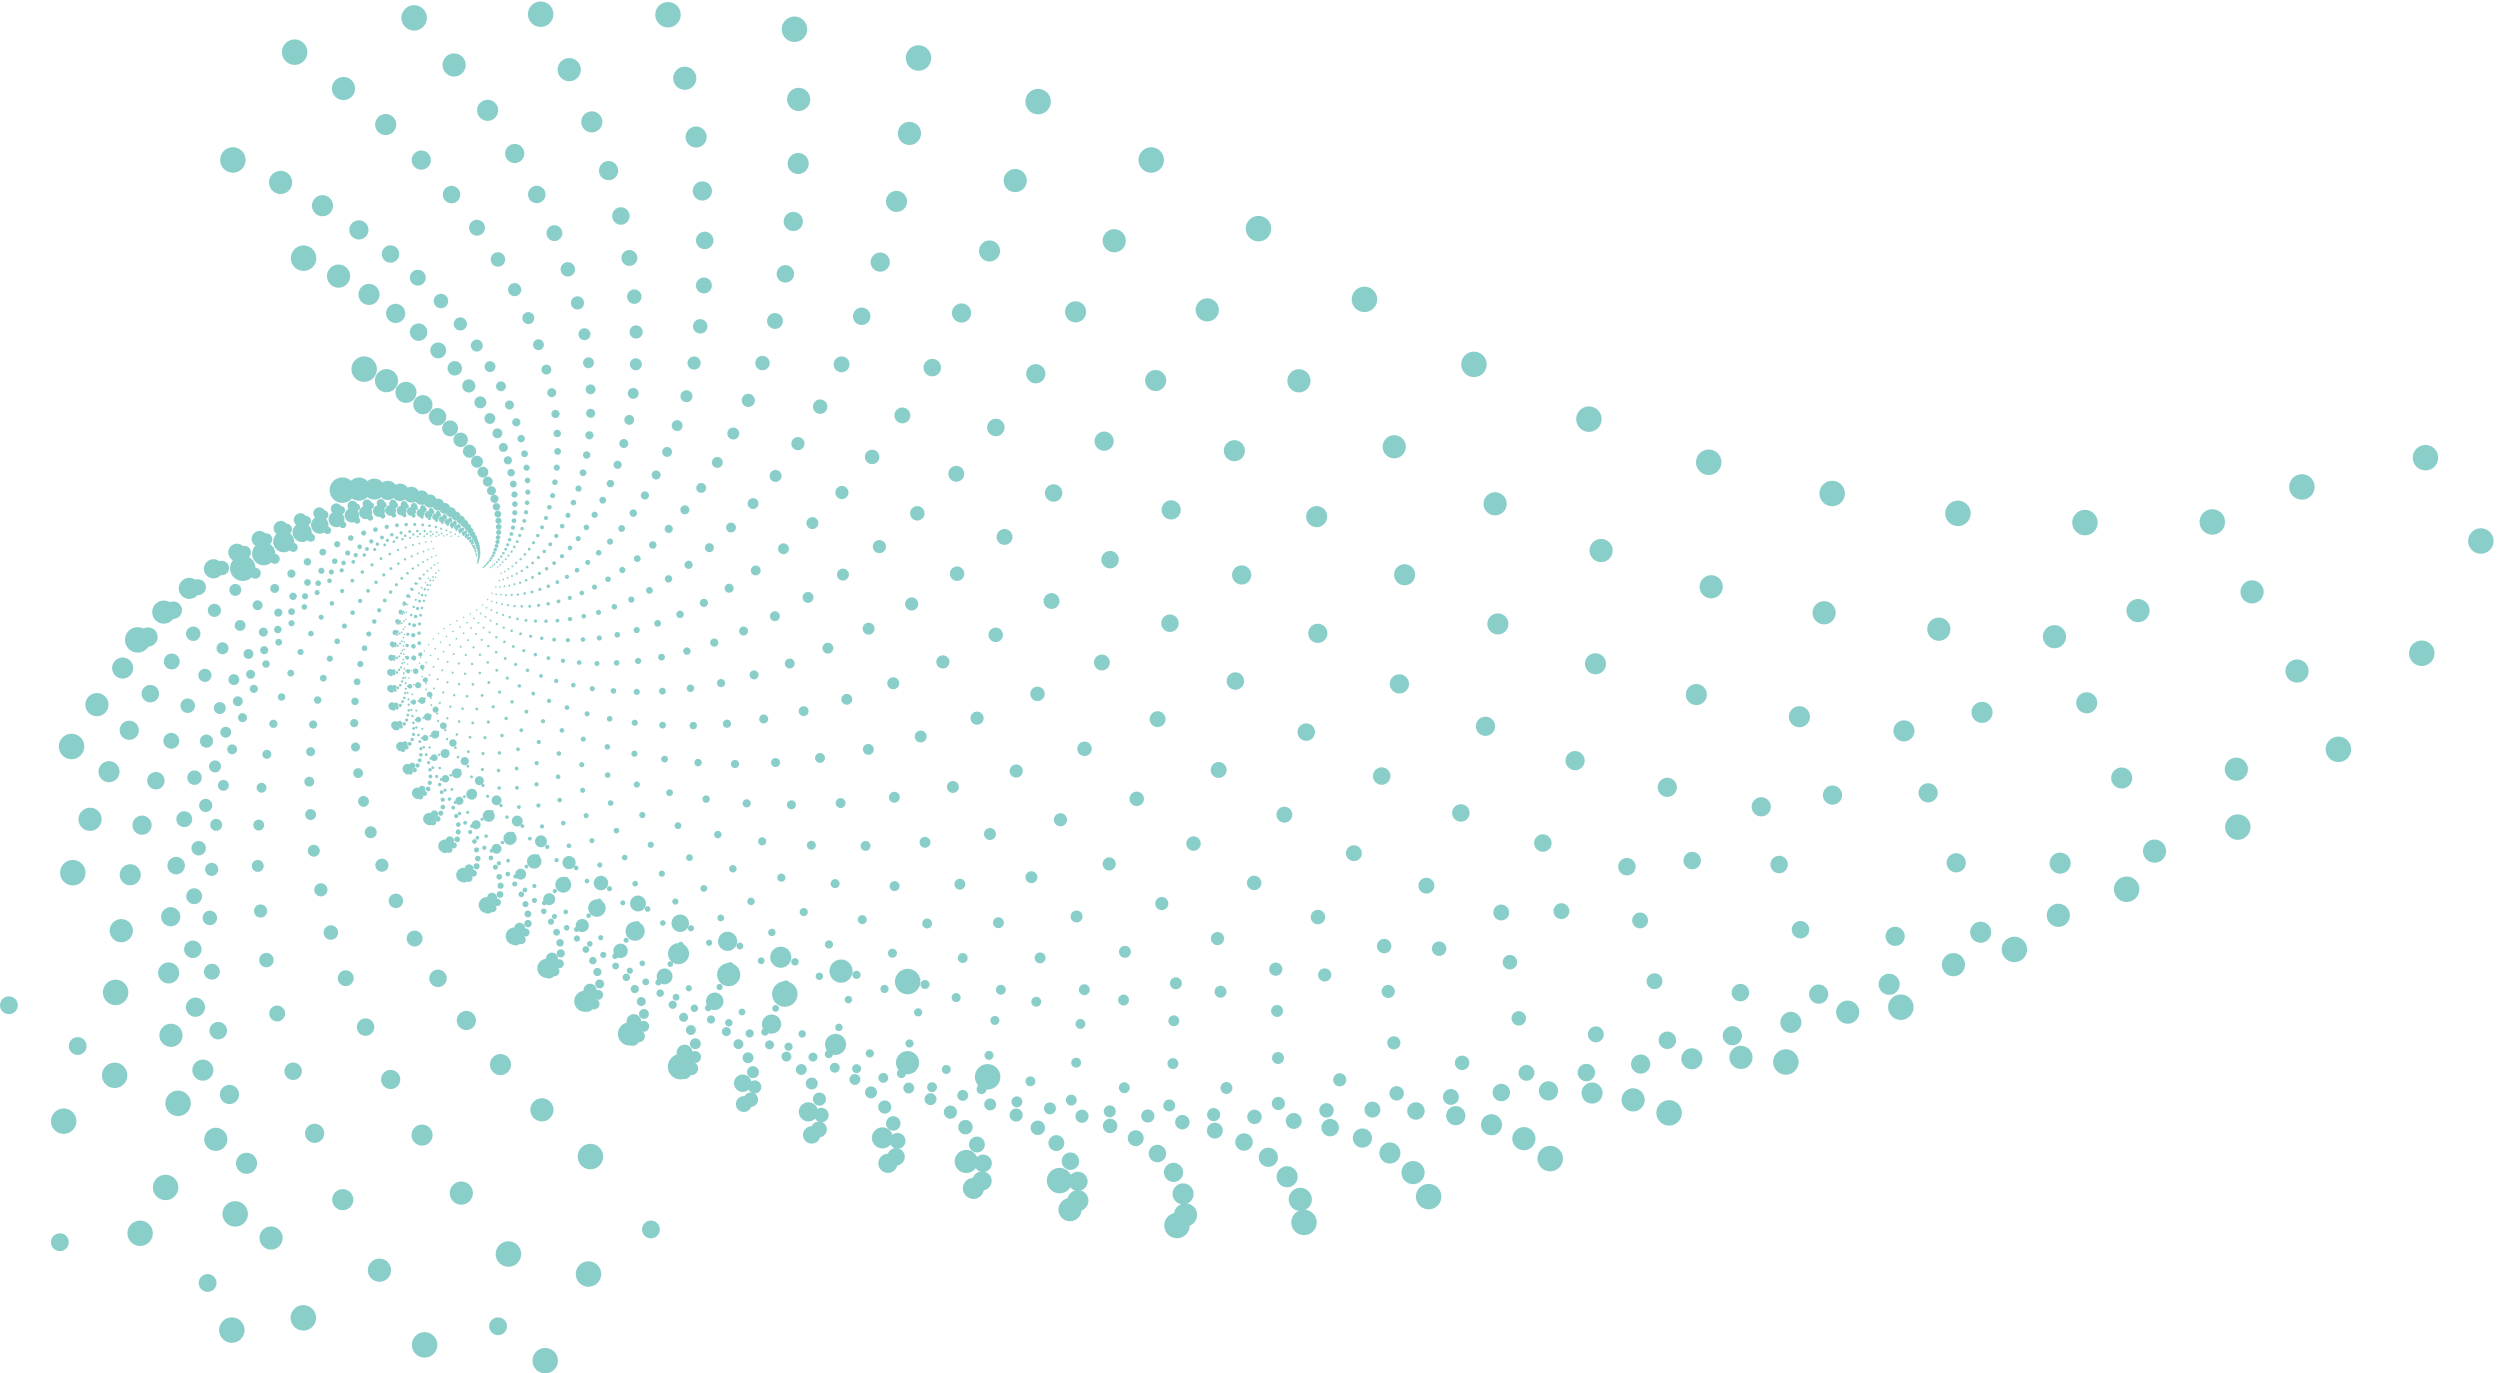 <?xml version="1.0" encoding="UTF-8"?>
<svg id="Layer_2" xmlns="http://www.w3.org/2000/svg" viewBox="0 0 981.28 539.08">
  <defs>
    <style>
      .cls-1 {
        stroke-dasharray: 0 4.31;
        stroke-width: .86px;
      }

      .cls-1, .cls-2, .cls-3, .cls-4, .cls-5, .cls-6, .cls-7, .cls-8, .cls-9, .cls-10, .cls-11, .cls-12, .cls-13, .cls-14, .cls-15, .cls-16, .cls-17, .cls-18, .cls-19, .cls-20, .cls-21, .cls-22, .cls-23, .cls-24, .cls-25, .cls-26, .cls-27, .cls-28, .cls-29, .cls-30, .cls-31 {
        fill: none;
        stroke: #8aceca;
        stroke-linecap: round;
        stroke-linejoin: round;
      }

      .cls-2 {
        stroke-dasharray: 0 23.51;
        stroke-width: 4.7px;
      }

      .cls-3 {
        stroke-dasharray: 0 14.67;
        stroke-width: 2.93px;
      }

      .cls-4 {
        stroke-dasharray: 0 34.29;
        stroke-width: 6.86px;
      }

      .cls-5 {
        stroke-dasharray: 0 11.06;
        stroke-width: 2.21px;
      }

      .cls-6 {
        stroke-dasharray: 0 50;
        stroke-width: 10px;
      }

      .cls-7 {
        stroke-dasharray: 0 7.58;
        stroke-width: 1.52px;
      }

      .cls-8 {
        stroke-dasharray: 0 5.2;
        stroke-width: 1.04px;
      }

      .cls-9 {
        stroke-dasharray: 0 41.4;
        stroke-width: 8.28px;
      }

      .cls-32 {
        fill: #8aceca;
      }

      .cls-10 {
        stroke-dasharray: 0 10.06;
        stroke-width: 2.01px;
      }

      .cls-11 {
        stroke-dasharray: 0 31.2;
        stroke-width: 6.24px;
      }

      .cls-12 {
        stroke-dasharray: 0 21.4;
        stroke-width: 4.28px;
      }

      .cls-13 {
        stroke-dasharray: 0 3.57;
        stroke-width: .71px;
      }

      .cls-14 {
        stroke-dasharray: 0 28.39;
        stroke-width: 5.68px;
      }

      .cls-15 {
        stroke-dasharray: 0 5.71;
        stroke-width: 1.14px;
      }

      .cls-16 {
        stroke-dasharray: 0 16.12;
        stroke-width: 3.22px;
      }

      .cls-17 {
        stroke-dasharray: 0 2.95;
        stroke-width: .59px;
      }

      .cls-18 {
        stroke-dasharray: 0 25.84;
        stroke-width: 5.17px;
      }

      .cls-19 {
        stroke-dasharray: 0 9.16;
        stroke-width: 1.83px;
      }

      .cls-20 {
        stroke-dasharray: 0 4.73;
        stroke-width: .95px;
      }

      .cls-21 {
        stroke-dasharray: 0 13.35;
        stroke-width: 2.67px;
      }

      .cls-22 {
        stroke-dasharray: 0 37.68;
        stroke-width: 7.54px;
      }

      .cls-23 {
        stroke-dasharray: 0 3.92;
        stroke-width: .78px;
      }

      .cls-24 {
        stroke-dasharray: 0 19.47;
        stroke-width: 3.89px;
      }

      .cls-25 {
        stroke-dasharray: 0 8.33;
        stroke-width: 1.67px;
      }

      .cls-26 {
        stroke-dasharray: 0 6.9;
        stroke-width: 1.38px;
      }

      .cls-27 {
        stroke-dasharray: 0 3.24;
        stroke-width: .65px;
      }

      .cls-28 {
        stroke-dasharray: 0 45.5;
        stroke-width: 9.1px;
      }

      .cls-29 {
        stroke-dasharray: 0 6.28;
        stroke-width: 1.26px;
      }

      .cls-30 {
        stroke-dasharray: 0 12.15;
        stroke-width: 2.43px;
      }

      .cls-31 {
        stroke-dasharray: 0 17.72;
        stroke-width: 3.54px;
      }
    </style>
  </defs>
  <g id="low_good">
    <g>
      <g>
        <path class="cls-17" d="M165.08,258.05c3.06-5.85,6.6-9.26,9.22-11.27,5.8-4.46,10.36-4.59,15.51-9.73,3.14-3.13,4.86-6.49,5.81-8.74.14-.14,1.37-1.37,1.13-3.24-.14-1.14-.79-2.22-1.9-2.86-2.19.7-5.02,1.21-6.65-.21-2.28-1.99-.22-6-2.25-8.87-1.21-1.72-4.05-3.25-11.14-2.49-.17-.1-1.69-.94-3.42-.21-1.06.45-1.92,1.36-2.23,2.6,2.43,5.5,4.24,11.31,1.98,13.37-1.44,1.31-3.54.19-5.55.75-3.64,1.02-6.73,7.5-6.92,27.19-.01.38-.01.87.04,1.45.34,4.12,2.76,8.36,4.25,8.16.69-.09,1.55-1.19,2.13-5.91Z"/>
        <path class="cls-27" d="M165.95,262.95c2.91-6.65,6.53-10.66,9.24-13.06,6.02-5.33,11-5.83,16.25-11.86,3.2-3.67,4.83-7.49,5.69-10.02.14-.16,1.39-1.61,1-3.63-.24-1.24-1.04-2.37-2.3-2.99-2.35.93-5.41,1.72-7.31.27-2.66-2.01-.71-6.56-3.14-9.55-1.46-1.79-4.69-3.26-12.4-1.88-.19-.09-1.93-.9-3.77.03-1.13.57-2,1.64-2.25,3.02,3.09,5.85,5.52,12.08,3.2,14.5-1.48,1.55-3.87.48-6.02,1.25-3.92,1.39-6.8,8.74-5.5,30.34.02.41.05.96.15,1.59.69,4.49,3.67,8.95,5.29,8.62.75-.15,1.61-1.42,1.88-6.64Z"/>
        <path class="cls-13" d="M167.27,268.25c2.68-7.52,6.34-12.18,9.13-15.03,6.19-6.31,11.62-7.23,16.91-14.24,3.22-4.27,4.72-8.58,5.47-11.42.14-.19,1.4-1.87.81-4.06-.36-1.34-1.32-2.52-2.75-3.1-2.51,1.2-5.79,2.3-7.99.86-3.07-2-1.28-7.13-4.18-10.22-1.74-1.85-5.39-3.21-13.74-1.11-.22-.09-2.18-.84-4.13.32-1.19.71-2.07,1.95-2.24,3.48,3.83,6.17,6.97,12.82,4.61,15.65-1.5,1.81-4.21.83-6.51,1.83-4.19,1.83-6.78,10.1-3.71,33.68.05.45.13,1.05.29,1.73,1.1,4.87,4.71,9.53,6.46,9.04.81-.23,1.65-1.68,1.55-7.42Z"/>
        <path class="cls-23" d="M169.13,273.96c2.36-8.45,6.02-13.84,8.86-17.17,6.3-7.39,12.18-8.82,17.44-16.91,3.21-4.93,4.52-9.77,5.13-12.94.14-.21,1.39-2.16.58-4.51-.5-1.44-1.64-2.66-3.25-3.19-2.66,1.51-6.18,2.96-8.7,1.56-3.52-1.96-1.95-7.72-5.36-10.89-2.05-1.9-6.15-3.11-15.15-.16-.25-.08-2.46-.76-4.5.67-1.25.87-2.12,2.3-2.18,3.99,4.67,6.47,8.63,13.52,6.26,16.81-1.51,2.1-4.55,1.23-6.99,2.51-4.45,2.32-6.66,11.6-1.48,37.2.09.49.22,1.14.45,1.88,1.58,5.25,5.89,10.09,7.77,9.42.87-.31,1.68-1.97,1.13-8.25Z"/>
        <path class="cls-1" d="M171.6,280.07c1.94-9.44,5.53-15.63,8.39-19.51,6.34-8.59,12.68-10.6,17.82-19.87,3.14-5.65,4.2-11.05,4.63-14.58.14-.25,1.36-2.48.29-4.99-.66-1.54-2-2.79-3.81-3.24-2.8,1.86-6.54,3.72-9.41,2.37-4-1.88-2.73-8.32-6.71-11.52-2.39-1.92-6.98-2.93-16.62.99-.28-.07-2.75-.64-4.88,1.08-1.31,1.05-2.14,2.68-2.09,4.54,5.62,6.74,10.49,14.15,8.15,17.94-1.49,2.42-4.89,1.7-7.48,3.28-4.7,2.89-6.41,13.22,1.23,40.9.13.53.33,1.23.63,2.02,2.14,5.64,7.23,10.6,9.24,9.73.93-.41,1.69-2.29.61-9.13Z"/>
        <path class="cls-20" d="M174.78,286.59c1.41-10.5,4.87-17.56,7.71-22.03,6.29-9.9,13.08-12.6,18.02-23.15,3.01-6.43,3.76-12.44,3.95-16.34.14-.28,1.3-2.82-.07-5.49-.84-1.64-2.41-2.91-4.42-3.26-2.92,2.25-6.89,4.58-10.14,3.32-4.53-1.75-3.63-8.91-8.24-12.12-2.77-1.93-7.88-2.68-18.14,2.36-.31-.05-3.07-.49-5.27,1.55-1.35,1.25-2.15,3.1-1.94,5.14,6.68,6.95,12.59,14.71,10.31,19.05-1.45,2.76-5.23,2.23-7.94,4.17-4.93,3.53-6.02,14.99,4.48,44.74.19.57.46,1.32.85,2.17,2.77,6.02,8.74,11.07,10.88,9.95.99-.52,1.68-2.64-.03-10.06Z"/>
        <path class="cls-8" d="M178.77,293.48c.74-11.61,3.99-19.63,6.76-24.74,6.14-11.33,13.38-14.81,17.97-26.76,2.8-7.28,3.17-13.92,3.08-18.21.13-.32,1.21-3.19-.49-6.02-1.05-1.73-2.86-3-5.1-3.24-3.03,2.69-7.2,5.55-10.86,4.42-5.1-1.57-4.66-9.49-9.96-12.65-3.18-1.9-8.84-2.33-19.71,3.97-.34-.04-3.4-.3-5.66,2.11-1.38,1.48-2.11,3.57-1.73,5.78,7.85,7.11,14.92,15.16,12.76,20.09-1.38,3.14-5.56,2.85-8.39,5.18-5.13,4.24-5.45,16.89,8.34,48.7.25.61.61,1.41,1.1,2.31,3.5,6.38,10.43,11.47,12.69,10.08,1.05-.64,1.64-3.03-.81-11.03Z"/>
        <path class="cls-15" d="M183.66,300.74c-.08-12.79,2.87-21.82,5.51-27.63,5.86-12.89,13.53-17.26,17.65-30.71,2.51-8.2,2.41-15.51,1.98-20.2.11-.36,1.09-3.59-1-6.56-1.28-1.82-3.37-3.07-5.83-3.16-3.12,3.18-7.47,6.63-11.57,5.68-5.72-1.33-5.83-10.04-11.89-13.11-3.63-1.84-9.87-1.88-21.3,5.87-.38-.01-3.75-.07-6.04,2.74-1.4,1.73-2.04,4.07-1.46,6.47,9.15,7.19,17.52,15.48,15.53,21.04-1.27,3.55-5.88,3.55-8.8,6.32-5.3,5.04-4.68,18.93,12.88,52.75.32.65.77,1.5,1.38,2.45,4.33,6.73,12.32,11.77,14.68,10.07,1.1-.79,1.57-3.44-1.73-12.03Z"/>
        <path class="cls-29" d="M189.59,308.31c-1.07-14.01,1.47-24.14,3.93-30.72,5.44-14.58,13.51-19.96,17-35.02,2.13-9.18,1.45-17.18.62-22.3.1-.4.92-4.02-1.6-7.11-1.54-1.9-3.92-3.11-6.64-3.02-3.17,3.73-7.68,7.84-12.24,7.11-6.37-1.02-7.16-10.56-14.04-13.46-4.12-1.74-10.96-1.31-22.9,8.06-.41.01-4.12.21-6.41,3.47-1.41,2-1.93,4.62-1.1,7.21,10.59,7.18,20.4,15.62,18.64,21.88-1.12,3.99-6.17,4.34-9.16,7.61-5.43,5.94-3.68,21.11,18.16,56.83.4.69.96,1.59,1.7,2.58,5.26,7.05,14.4,11.96,16.86,9.92,1.14-.95,1.45-3.89-2.82-13.05Z"/>
        <path class="cls-26" d="M196.66,316.17c-2.25-15.28-.23-26.57,1.95-33.97,4.84-16.4,13.27-22.92,15.95-39.7,1.63-10.23.27-18.95-1.03-24.49.08-.45.7-4.47-2.3-7.67-1.84-1.96-4.54-3.11-7.51-2.8-3.19,4.33-7.82,9.19-12.88,8.73-7.06-.63-8.66-11.03-16.42-13.68-4.65-1.59-12.12-.59-24.49,10.59-.45.05-4.5.54-6.76,4.3-1.39,2.3-1.76,5.21-.65,7.98,12.16,7.06,23.56,15.56,22.11,22.55-.92,4.46-6.43,5.23-9.46,9.04-5.49,6.92-2.41,23.43,24.26,60.91.49.73,1.18,1.67,2.06,2.7,6.31,7.32,16.71,12,19.25,9.58,1.18-1.13,1.29-4.38-4.09-14.09Z"/>
        <path class="cls-7" d="M205.02,324.23c-3.63-16.58-2.29-29.11-.47-37.39,4.05-18.35,12.8-26.14,14.44-44.74,1-11.34-1.15-20.79-3-26.77.05-.5.42-4.96-3.11-8.24-2.16-2.01-5.22-3.06-8.44-2.49-3.17,4.99-7.86,10.67-13.45,10.56-7.79-.15-10.34-11.43-19.05-13.73-5.22-1.38-13.33.28-26.03,13.49-.49.09-4.89.94-7.08,5.23-1.35,2.63-1.53,5.85-.11,8.8,13.87,6.81,27.02,15.26,25.96,23.03-.67,4.96-6.65,6.23-9.67,10.64-5.49,8.01-.85,25.86,31.27,64.91.6.76,1.42,1.74,2.47,2.8,7.47,7.54,19.23,11.88,21.83,9.03,1.21-1.32,1.08-4.9-5.56-15.13Z"/>
        <path class="cls-25" d="M214.81,332.43c-5.26-17.89-4.75-31.74-3.38-40.95,3.04-20.43,12.02-29.63,12.4-50.15.23-12.5-2.86-22.71-5.34-29.12.02-.55.08-5.47-4.04-8.79-2.53-2.04-5.95-2.96-9.45-2.08-3.09,5.72-7.8,12.3-13.93,12.61-8.55.43-12.21-11.73-21.94-13.59-5.83-1.12-14.59,1.33-27.5,16.78-.53.13-5.28,1.41-7.36,6.28-1.27,2.98-1.23,6.53.56,9.66,15.72,6.4,30.79,14.65,30.23,23.26-.36,5.48-6.82,7.34-9.79,12.4-5.41,9.2,1.05,28.42,39.25,68.76.71.79,1.69,1.8,2.92,2.88,8.77,7.69,21.99,11.55,24.63,8.22,1.22-1.54.81-5.46-7.26-16.16Z"/>
        <path class="cls-19" d="M226.16,340.67c-7.13-19.21-7.64-34.43-6.84-44.64,1.76-22.63,10.91-33.41,9.75-55.93-.71-13.72-4.87-24.67-8.09-31.51-.02-.6-.33-6-5.1-9.33-2.93-2.04-6.75-2.78-10.52-1.56-2.95,6.5-7.61,14.08-14.3,14.89-9.34,1.13-14.29-11.93-25.09-13.22-6.48-.78-15.89,2.58-28.86,20.51-.57.19-5.68,1.95-7.59,7.44-1.17,3.37-.85,7.25,1.35,10.54,17.73,5.81,34.87,13.7,34.92,23.18.03,6.04-6.91,8.57-9.78,14.35-5.22,10.5,3.33,31.07,48.3,72.37.84.81,1.99,1.84,3.43,2.93,10.21,7.76,25,10.97,27.63,7.13,1.22-1.79.47-6.04-9.19-17.16Z"/>
        <path class="cls-10" d="M239.23,348.84c-9.29-20.51-11.01-37.16-10.92-48.41.2-24.94,9.4-37.46,6.4-62.05-1.83-14.99-7.23-26.67-11.28-33.92-.07-.66-.82-6.55-6.31-9.83-3.36-2.01-7.62-2.53-11.65-.9-2.73,7.35-7.26,16.02-14.54,17.42-10.15,1.95-16.58-11.98-28.52-12.57-7.16-.35-17.22,4.04-30.06,24.69-.61.25-6.08,2.57-7.75,8.74-1.02,3.78-.37,8.02,2.29,11.46,19.88,5.02,39.28,12.35,40.05,22.73.5,6.62-6.92,9.92-9.62,16.48-4.92,11.91,6.04,33.81,58.49,75.63.98.82,2.32,1.87,3.98,2.95,11.78,7.73,28.24,10.11,30.83,5.69,1.2-2.05.05-6.66-11.39-18.11Z"/>
        <path class="cls-5" d="M254.19,356.78c-11.76-21.78-14.92-39.89-15.68-52.23-1.7-27.36,7.43-41.78,2.26-68.52-3.15-16.29-9.98-28.68-14.97-36.32-.13-.72-1.4-7.12-7.67-10.3-3.84-1.95-8.54-2.19-12.84-.1-2.43,8.27-6.73,18.12-14.6,20.21-10.98,2.92-19.09-11.86-32.23-11.59-7.88.16-18.57,5.75-31.06,29.37-.65.32-6.47,3.28-7.83,10.18-.83,4.22.21,8.82,3.39,12.38,22.18,3.97,44,10.53,45.65,21.85,1.05,7.22-6.82,11.41-9.28,18.8-4.48,13.44,9.21,36.6,69.92,78.43,1.14.83,2.69,1.87,4.59,2.93,13.51,7.57,31.73,8.92,34.23,3.88,1.16-2.34-.45-7.31-13.88-18.98Z"/>
        <path class="cls-30" d="M271.2,364.35c-14.56-22.97-19.41-42.58-21.2-56.05-3.96-29.86,4.94-46.37-2.78-75.28-4.7-17.62-13.13-30.68-19.19-38.67-.2-.78-2.08-7.7-9.2-10.7-4.36-1.84-9.53-1.75-14.08.88-2.03,9.25-5.99,20.38-14.46,23.27-11.81,4.04-21.84-11.54-36.22-10.24-8.62.78-19.92,7.73-31.8,34.58-.69.4-6.84,4.1-7.8,11.76-.59,4.69.9,9.65,4.67,13.31,24.62,2.66,49.04,8.17,51.72,20.45,1.71,7.83-6.6,13.03-8.74,21.32-3.88,15.07,12.9,39.41,82.66,80.61,1.32.82,3.09,1.84,5.26,2.86,15.39,7.26,35.47,7.35,37.82,1.63,1.09-2.66-1.06-7.97-16.67-19.74Z"/>
        <path class="cls-21" d="M290.43,371.34c-17.72-24.06-24.54-45.19-27.53-59.82-6.63-32.43,1.86-51.21-8.81-82.31-6.51-18.95-16.75-32.62-24-40.92-.28-.84-2.87-8.28-10.9-11.02-4.92-1.68-10.58-1.19-15.37,2.04-1.52,10.3-5.01,22.8-14.07,26.62-12.64,5.33-24.82-10.98-40.49-8.45-9.39,1.52-21.24,10-32.21,40.35-.73.49-7.19,5.01-7.65,13.49-.28,5.19,1.73,10.51,6.14,14.24,27.19,1.03,54.39,5.19,58.26,18.45,2.47,8.45-6.24,14.79-7.94,24.04-3.1,16.82,17.16,42.22,96.79,82.03,1.5.8,3.53,1.78,5.98,2.74,17.43,6.78,39.45,5.34,41.59-1.12.99-2.99-1.77-8.66-19.79-20.36Z"/>
        <path class="cls-3" d="M312.04,377.52c-21.27-25.02-30.37-47.66-34.77-63.46-9.75-35.04-1.88-56.28-15.97-89.56-8.59-20.28-20.86-34.48-29.45-43.01-.37-.89-3.79-8.85-12.8-11.25-5.52-1.47-11.69-.49-16.69,3.41-.87,11.41-3.74,25.38-13.38,30.26-13.44,6.81-28.05-10.13-45.03-6.16-10.18,2.38-22.52,12.59-32.22,46.7-.76.6-7.49,6.05-7.35,15.37.09,5.71,2.7,11.39,7.82,15.14,29.88-.96,60.02,1.52,65.28,15.76,3.35,9.08-5.71,16.69-6.86,26.96-2.1,18.68,22.05,44.96,112.39,82.51,1.71.76,4,1.68,6.77,2.54,19.62,6.09,43.65,2.82,45.5-4.41.86-3.36-2.6-9.36-23.25-20.8Z"/>
        <path class="cls-16" d="M336.2,382.65c-25.23-25.8-36.95-49.92-42.98-66.91-13.37-37.67-6.38-61.56-24.37-96.95-10.97-21.57-25.51-36.2-35.58-44.9-.47-.95-4.83-9.42-14.89-11.35-6.17-1.18-12.86.36-18.04,5.02-.08,12.57-2.16,28.1-12.35,34.2-14.21,8.5-31.53-8.95-49.83-3.3-10.98,3.39-23.72,15.53-31.74,53.66-.79.71-7.75,7.2-6.88,17.41.53,6.26,3.84,12.28,9.73,15.99,32.68-3.34,65.91-2.93,72.77,12.28,4.37,9.69-4.98,18.73-5.46,30.08-.88,20.63,27.62,47.6,129.53,81.83,1.93.7,4.52,1.54,7.61,2.27,21.98,5.18,48.07-.25,49.55-8.32.68-3.75-3.57-10.06-27.08-21.02Z"/>
        <path class="cls-31" d="M363.08,386.42c-29.64-26.35-44.33-51.89-52.24-70.05-17.55-40.27-11.71-66.99-34.15-104.41-13.68-22.81-30.74-37.73-42.45-46.49-.59-1.01-6.02-9.95-17.19-11.3-6.85-.83-14.07,1.38-19.39,6.89.87,13.79-.21,30.97-10.91,38.44-14.93,10.41-35.25-7.4-54.88.21-11.77,4.56-24.81,18.84-30.68,61.26-.81.84-7.94,8.49-6.21,19.61,1.06,6.82,5.15,13.16,11.89,16.79,35.57-6.17,72.03-8.26,80.72,7.88,5.54,10.29-4.02,20.92-3.68,33.4.62,22.69,33.92,50.06,148.27,79.78,2.17.62,5.07,1.34,8.52,1.9,24.49,3.99,52.68-3.96,53.67-12.92.46-4.16-4.69-10.75-31.3-20.97Z"/>
        <path class="cls-24" d="M392.84,388.49c-34.51-26.61-52.57-53.48-62.64-72.78-22.32-42.8-17.97-72.54-45.44-111.84-16.74-23.95-36.59-39-50.1-47.71-.72-1.06-7.36-10.45-19.71-11.07-7.57-.38-15.31,2.59-20.72,9.04,2.01,15.05,2.15,33.97-9.02,42.97-15.57,12.55-39.21-5.41-60.15,4.43-12.56,5.9-25.76,22.55-28.93,69.5-.82.98-8.06,9.92-5.3,21.98,1.69,7.39,6.65,14.03,14.32,17.49,38.52-9.49,78.33-14.58,89.09,2.45,6.86,10.86-2.8,23.24-1.47,36.89,2.42,24.82,41.03,52.28,168.65,76.09,2.43.51,5.66,1.08,9.48,1.43,27.15,2.5,57.44-8.38,57.85-18.28.19-4.6-5.96-11.43-35.92-20.59Z"/>
        <path class="cls-12" d="M425.62,388.47c-39.87-26.52-61.73-54.6-74.24-74.99-27.75-45.2-25.26-78.14-58.39-119.12-20.19-24.97-43.1-39.95-58.57-48.46-.87-1.11-8.87-10.89-22.46-10.62-8.33.16-16.59,4.01-22.02,11.5,3.36,16.34,4.96,37.07-6.59,47.8-16.1,14.96-43.39-2.92-65.59,9.47-13.31,7.43-26.51,26.7-26.39,78.41-.83,1.14-8.07,11.49-4.13,24.5,2.42,7.97,8.37,14.88,17.04,18.08,41.5-13.36,84.75-21.99,97.85-4.14,8.35,11.38-1.29,25.69,1.21,40.55,4.56,27.02,48.98,54.16,190.71,70.48,2.7.38,6.29.75,10.51.84,29.95.65,62.33-13.59,62.01-24.47-.15-5.05-7.41-12.07-40.95-19.82Z"/>
        <path class="cls-2" d="M461.55,385.95c-45.74-26.02-71.85-55.12-87.14-76.51-33.89-47.43-33.68-83.72-73.14-126.11-24.04-25.83-50.31-40.49-67.92-48.63-1.04-1.15-10.55-11.26-25.43-9.92-9.12.82-17.88,5.67-23.26,14.29,4.94,17.66,8.28,40.26-3.56,52.9-16.51,17.63-47.79.12-71.18,15.41-14.02,9.17-27.01,31.3-22.92,87.98-.82,1.31-7.97,13.21-2.65,27.17,3.26,8.55,10.31,15.67,20.07,18.51,44.47-17.82,91.22-30.6,106.95-12.04,10.03,11.83.55,28.26,4.44,44.36,7.07,29.28,57.85,55.62,214.47,62.64,2.99.2,6.95.34,11.58.12,32.89-1.58,67.28-19.67,66.1-31.58-.55-5.53-9.05-12.67-46.41-18.58Z"/>
        <path class="cls-18" d="M500.75,380.42c-52.14-25.02-82.99-54.92-101.39-77.19-40.78-49.39-43.34-89.2-89.84-132.63-28.34-26.47-58.26-40.53-78.19-48.11-1.23-1.18-12.43-11.53-28.64-8.93-9.93,1.6-19.16,7.59-24.41,17.45,6.76,18.98,12.16,43.5.15,58.26-16.74,20.59-52.38,3.8-76.85,22.35-14.67,11.12-27.21,36.38-18.38,98.2-.8,1.5-7.72,15.1-.82,29.99,4.23,9.13,12.5,16.38,23.42,18.75,47.39-22.95,97.65-40.54,116.31-21.4,11.9,12.2,2.77,30.94,8.27,48.29,9.99,31.55,67.68,56.54,239.91,52.23,3.29,0,7.64-.16,12.7-.76,35.93-4.25,72.25-26.72,70.04-39.69-1.02-6.02-10.89-13.19-52.3-16.81Z"/>
        <path class="cls-14" d="M543.29,371.36c-59.07-23.43-95.19-53.84-117.06-76.85-48.49-51.02-54.35-94.46-108.65-138.51-33.09-26.85-66.97-39.96-89.4-46.74-1.44-1.2-14.51-11.69-32.08-7.59-10.77,2.51-20.42,9.79-25.42,21,8.87,20.28,16.66,46.76,4.63,63.86-16.78,23.86-57.13,8.18-82.53,30.39-15.23,13.32-27.04,41.97-12.62,109.06-.76,1.71-7.31,17.14,1.4,32.94,5.34,9.68,14.96,17,27.11,18.76,50.19-28.79,103.94-51.92,125.87-32.38,13.98,12.46,5.41,33.7,12.77,52.3,13.37,33.82,78.52,56.79,267,38.86,3.61-.26,8.37-.76,13.87-1.8,39.06-7.41,77.15-34.83,73.74-48.88-1.58-6.52-12.95-13.63-58.62-14.42Z"/>
        <path class="cls-11" d="M589.24,358.16c-66.55-21.15-108.48-51.73-134.21-75.27-57.07-52.21-66.82-99.38-129.73-143.51-38.34-26.89-76.48-38.67-101.58-44.39-1.67-1.2-16.8-11.7-35.75-5.86-11.61,3.58-21.64,12.29-26.25,24.97,11.28,21.56,21.85,49.98,9.97,69.65-16.56,27.44-62,13.34-88.14,39.64-15.67,15.77-26.42,48.08-5.48,120.52-.7,1.93-6.7,19.35,4.06,36,6.6,10.2,17.71,17.49,31.16,18.49,52.81-35.41,109.96-64.89,135.5-45.14,16.28,12.59,8.51,36.53,18,56.36,17.25,36.05,90.43,56.24,295.67,22.14,3.94-.56,9.11-1.47,15.07-3.04,42.25-11.12,81.91-44.1,77.09-59.23-2.24-7.03-15.24-13.94-65.37-11.32Z"/>
        <path class="cls-4" d="M638.59,340.18c-74.58-18.09-122.88-48.39-152.9-72.23-66.56-52.86-80.87-103.82-153.21-147.37-44.09-26.54-86.8-36.53-114.76-40.87-1.92-1.19-19.32-11.54-39.64-3.69-12.45,4.81-22.78,15.13-26.86,29.38,14.02,22.77,27.78,53.11,16.27,75.59-16.05,31.35-66.94,19.38-93.58,50.21-15.97,18.49-25.28,54.73,3.23,132.54-.62,2.17-5.86,21.73,7.21,39.15,8.01,10.68,20.75,17.82,35.57,17.88,55.18-42.86,115.57-79.56,145.07-59.87,18.81,12.55,12.13,39.39,24.06,60.4,21.67,38.2,103.44,54.72,325.81,1.6,4.28-.92,9.88-2.31,16.28-4.49,45.47-15.43,86.41-54.62,79.97-70.84-2.99-7.53-17.78-14.12-72.53-7.39Z"/>
        <path class="cls-22" d="M691.31,316.68c-83.14-14.11-138.41-43.63-173.15-67.46-77.02-52.84-96.61-107.61-179.25-149.81-50.36-25.72-97.95-33.39-128.94-36-2.2-1.16-22.06-11.17-43.74-1-13.28,6.23-23.81,18.34-27.2,34.27,17.11,23.88,34.53,56.09,23.63,81.61-15.2,35.59-71.9,26.38-98.74,62.22-16.09,21.49-23.52,61.94,13.71,145.04-.52,2.43-4.76,24.27,10.91,42.37,9.6,11.09,24.11,17.94,40.36,16.87,57.2-51.21,120.59-96.08,154.44-76.75,21.58,12.32,16.32,42.25,31,64.37,26.69,40.21,117.59,52.05,357.29-23.22,4.62-1.33,10.65-3.29,17.5-6.17,48.66-20.4,90.54-66.5,82.23-83.79-3.85-8.03-20.57-14.11-80.08-2.55Z"/>
        <path class="cls-9" d="M747.31,286.88c-92.22-9.09-155.07-37.21-194.98-60.68-88.48-52.02-114.15-110.56-207.98-150.48-57.18-24.33-109.94-29.1-144.1-29.59-2.5-1.1-25.04-10.55-48.02,2.25-14.08,7.85-24.7,21.93-27.19,39.65,20.59,24.87,42.15,58.84,32.16,87.65-13.93,40.18-76.8,34.43-103.47,75.77-15.99,24.79-21.03,69.7,26.14,157.95-.38,2.7-3.36,26.97,15.21,45.61,11.38,11.43,27.81,17.82,45.54,15.4,58.78-60.53,124.83-114.56,163.42-95.98,24.6,11.85,21.13,45.07,38.92,68.19,32.34,42.04,132.9,48.05,389.89-52.84,4.96-1.81,11.42-4.43,18.72-8.1,51.78-26.09,94.15-79.84,83.72-98.16-4.84-8.5-23.63-13.9-87.98,3.35Z"/>
        <path class="cls-28" d="M806.41,249.91c-101.8-2.9-172.85-28.91-218.39-51.57-100.98-50.25-133.61-112.45-239.53-149.02-64.55-22.29-122.75-23.47-160.24-21.39-2.82-1.01-28.26-9.65-52.47,6.15-14.84,9.68-25.39,25.93-26.76,45.55,24.47,25.68,50.72,61.27,41.98,93.62-12.19,45.12-81.55,43.63-107.62,90.99-15.63,28.4-17.71,78.02,40.77,171.14-.21,2.99-1.61,29.82,20.16,48.83,13.35,11.65,31.85,17.4,51.11,13.39,59.79-70.86,128.06-135.16,171.79-117.74,27.88,11.1,26.62,47.78,47.89,71.77,38.67,43.6,149.37,42.48,423.35-87.81,5.3-2.37,12.18-5.73,19.9-10.32,54.76-32.57,97.09-94.74,84.25-114.02-5.96-8.95-26.97-13.42-96.18,10.41Z"/>
        <path class="cls-6" d="M868.36,204.87c-111.81,4.62-191.7-18.44-243.36-39.79-114.55-47.34-155.09-113.03-274-145C278.53.59,214.64,3.76,173.7,8.92c-3.17-.89-31.72-8.41-57.05,10.76-15.52,11.75-25.85,30.37-25.85,51.98,28.8,26.28,60.29,63.28,53.19,99.41-9.9,50.39-86.05,54.08-111,108-14.96,32.33-13.44,86.88,57.81,184.49,0,3.29.52,32.81,25.85,51.98,15.52,11.75,36.25,16.63,57.05,10.76,60.12-82.26,130.02-157.98,179.3-142.24,31.41,10.04,32.84,50.34,58,75,45.74,44.83,167,35.12,457.36-128.71,5.62-3,12.91-7.21,21.02-12.84,57.53-39.91,99.17-111.3,83.62-131.45-7.22-9.35-30.59-12.65-104.64,18.79Z"/>
      </g>
      <circle class="cls-32" cx="91" cy="522.08" r="5"/>
      <circle class="cls-32" cx="55" cy="484.08" r="5"/>
      <circle class="cls-32" cx="65" cy="466.08" r="5"/>
      <circle class="cls-32" cx="25" cy="440.08" r="5"/>
      <circle class="cls-32" cx="45" cy="422.08" r="5"/>
      <circle class="cls-32" cx="214" cy="534.08" r="5"/>
      <circle class="cls-32" cx="231" cy="500.08" r="5"/>
      <circle class="cls-32" cx="195.5" cy="520.58" r="3.5"/>
      <circle class="cls-32" cx="23.5" cy="487.58" r="3.5"/>
      <circle class="cls-32" cx="81.5" cy="503.58" r="3.5"/>
      <circle class="cls-32" cx="30.5" cy="410.58" r="3.5"/>
      <circle class="cls-32" cx="3.5" cy="394.58" r="3.5"/>
      <circle class="cls-32" cx="255.5" cy="482.58" r="3.5"/>
    </g>
  </g>
</svg>